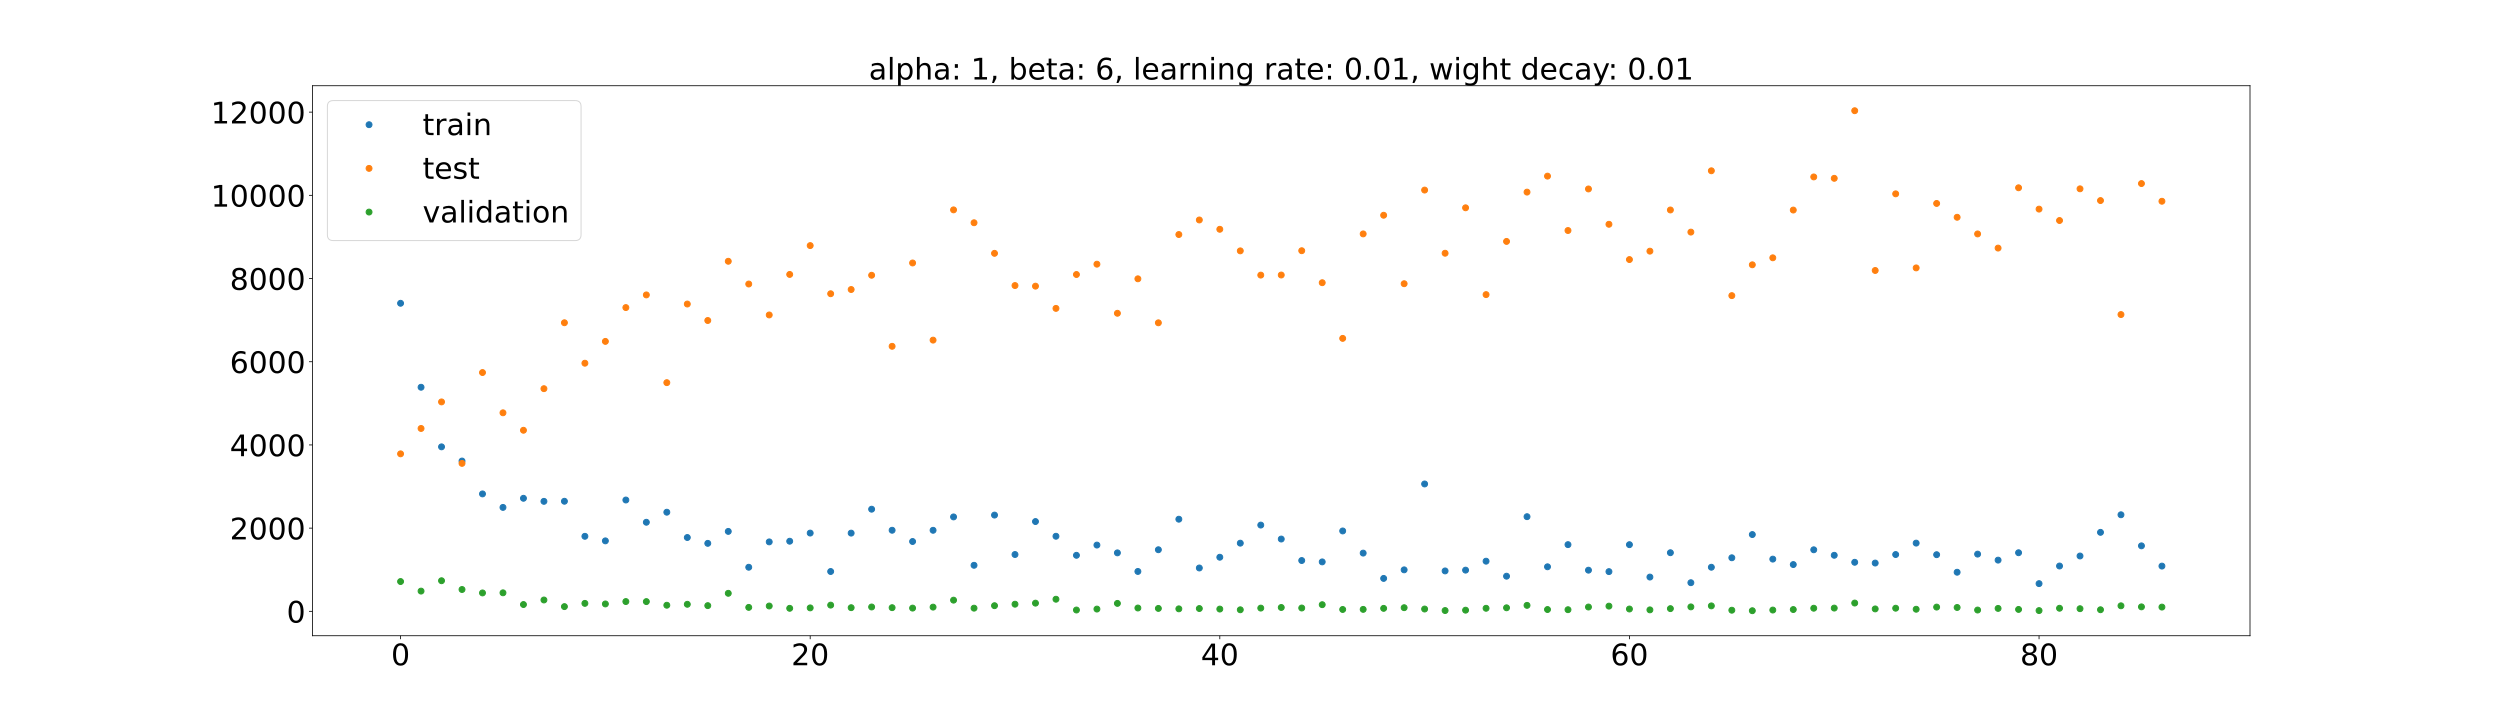 <?xml version="1.0" encoding="utf-8" standalone="no"?>
<!DOCTYPE svg PUBLIC "-//W3C//DTD SVG 1.1//EN"
  "http://www.w3.org/Graphics/SVG/1.1/DTD/svg11.dtd">
<!-- Created with matplotlib (https://matplotlib.org/) -->
<svg height="720pt" version="1.1" viewBox="0 0 2520 720" width="2520pt" xmlns="http://www.w3.org/2000/svg" xmlns:xlink="http://www.w3.org/1999/xlink">
 <defs>
  <style type="text/css">*{stroke-linecap:butt;stroke-linejoin:round;}</style>
 </defs>
 <g id="figure_1">
  <g id="patch_1">
   <path d="M 0 720 
L 2520 720 
L 2520 0 
L 0 0 
z
" style="fill:#ffffff;"/>
  </g>
  <g id="axes_1">
   <g id="patch_2">
    <path d="M 315 640.8 
L 2268 640.8 
L 2268 86.4 
L 315 86.4 
z
" style="fill:#ffffff;"/>
   </g>
   <g id="matplotlib.axis_1">
    <g id="xtick_1">
     <g id="line2d_1">
      <defs>
       <path d="M 0 0 
L 0 3.5 
" id="mdb54186d03" style="stroke:#000000;stroke-width:0.8;"/>
      </defs>
      <g>
       <use style="stroke:#000000;stroke-width:0.8;" x="403.773" xlink:href="#mdb54186d03" y="640.8"/>
      </g>
     </g>
     <g id="text_1">
      <!-- 0 -->
      <g transform="translate(394.229 670.595)scale(0.3 -0.3)">
       <defs>
        <path d="M 31.781 66.406 
Q 24.172 66.406 20.328 58.906 
Q 16.5 51.422 16.5 36.375 
Q 16.5 21.391 20.328 13.891 
Q 24.172 6.391 31.781 6.391 
Q 39.453 6.391 43.281 13.891 
Q 47.125 21.391 47.125 36.375 
Q 47.125 51.422 43.281 58.906 
Q 39.453 66.406 31.781 66.406 
z
M 31.781 74.219 
Q 44.047 74.219 50.516 64.516 
Q 56.984 54.828 56.984 36.375 
Q 56.984 17.969 50.516 8.266 
Q 44.047 -1.422 31.781 -1.422 
Q 19.531 -1.422 13.062 8.266 
Q 6.594 17.969 6.594 36.375 
Q 6.594 54.828 13.062 64.516 
Q 19.531 74.219 31.781 74.219 
z
" id="DejaVuSans-48"/>
       </defs>
       <use xlink:href="#DejaVuSans-48"/>
      </g>
     </g>
    </g>
    <g id="xtick_2">
     <g id="line2d_2">
      <g>
       <use style="stroke:#000000;stroke-width:0.8;" x="816.669" xlink:href="#mdb54186d03" y="640.8"/>
      </g>
     </g>
     <g id="text_2">
      <!-- 20 -->
      <g transform="translate(797.582 670.595)scale(0.3 -0.3)">
       <defs>
        <path d="M 19.188 8.297 
L 53.609 8.297 
L 53.609 0 
L 7.328 0 
L 7.328 8.297 
Q 12.938 14.109 22.625 23.891 
Q 32.328 33.688 34.812 36.531 
Q 39.547 41.844 41.422 45.531 
Q 43.312 49.219 43.312 52.781 
Q 43.312 58.594 39.234 62.25 
Q 35.156 65.922 28.609 65.922 
Q 23.969 65.922 18.812 64.312 
Q 13.672 62.703 7.812 59.422 
L 7.812 69.391 
Q 13.766 71.781 18.938 73 
Q 24.125 74.219 28.422 74.219 
Q 39.75 74.219 46.484 68.547 
Q 53.219 62.891 53.219 53.422 
Q 53.219 48.922 51.531 44.891 
Q 49.859 40.875 45.406 35.406 
Q 44.188 33.984 37.641 27.219 
Q 31.109 20.453 19.188 8.297 
z
" id="DejaVuSans-50"/>
       </defs>
       <use xlink:href="#DejaVuSans-50"/>
       <use x="63.623" xlink:href="#DejaVuSans-48"/>
      </g>
     </g>
    </g>
    <g id="xtick_3">
     <g id="line2d_3">
      <g>
       <use style="stroke:#000000;stroke-width:0.8;" x="1229.566" xlink:href="#mdb54186d03" y="640.8"/>
      </g>
     </g>
     <g id="text_3">
      <!-- 40 -->
      <g transform="translate(1210.478 670.595)scale(0.3 -0.3)">
       <defs>
        <path d="M 37.797 64.312 
L 12.891 25.391 
L 37.797 25.391 
z
M 35.203 72.906 
L 47.609 72.906 
L 47.609 25.391 
L 58.016 25.391 
L 58.016 17.188 
L 47.609 17.188 
L 47.609 0 
L 37.797 0 
L 37.797 17.188 
L 4.891 17.188 
L 4.891 26.703 
z
" id="DejaVuSans-52"/>
       </defs>
       <use xlink:href="#DejaVuSans-52"/>
       <use x="63.623" xlink:href="#DejaVuSans-48"/>
      </g>
     </g>
    </g>
    <g id="xtick_4">
     <g id="line2d_4">
      <g>
       <use style="stroke:#000000;stroke-width:0.8;" x="1642.462" xlink:href="#mdb54186d03" y="640.8"/>
      </g>
     </g>
     <g id="text_4">
      <!-- 60 -->
      <g transform="translate(1623.374 670.595)scale(0.3 -0.3)">
       <defs>
        <path d="M 33.016 40.375 
Q 26.375 40.375 22.484 35.828 
Q 18.609 31.297 18.609 23.391 
Q 18.609 15.531 22.484 10.953 
Q 26.375 6.391 33.016 6.391 
Q 39.656 6.391 43.531 10.953 
Q 47.406 15.531 47.406 23.391 
Q 47.406 31.297 43.531 35.828 
Q 39.656 40.375 33.016 40.375 
z
M 52.594 71.297 
L 52.594 62.312 
Q 48.875 64.062 45.094 64.984 
Q 41.312 65.922 37.594 65.922 
Q 27.828 65.922 22.672 59.328 
Q 17.531 52.734 16.797 39.406 
Q 19.672 43.656 24.016 45.922 
Q 28.375 48.188 33.594 48.188 
Q 44.578 48.188 50.953 41.516 
Q 57.328 34.859 57.328 23.391 
Q 57.328 12.156 50.688 5.359 
Q 44.047 -1.422 33.016 -1.422 
Q 20.359 -1.422 13.672 8.266 
Q 6.984 17.969 6.984 36.375 
Q 6.984 53.656 15.188 63.938 
Q 23.391 74.219 37.203 74.219 
Q 40.922 74.219 44.703 73.484 
Q 48.484 72.75 52.594 71.297 
z
" id="DejaVuSans-54"/>
       </defs>
       <use xlink:href="#DejaVuSans-54"/>
       <use x="63.623" xlink:href="#DejaVuSans-48"/>
      </g>
     </g>
    </g>
    <g id="xtick_5">
     <g id="line2d_5">
      <g>
       <use style="stroke:#000000;stroke-width:0.8;" x="2055.358" xlink:href="#mdb54186d03" y="640.8"/>
      </g>
     </g>
     <g id="text_5">
      <!-- 80 -->
      <g transform="translate(2036.271 670.595)scale(0.3 -0.3)">
       <defs>
        <path d="M 31.781 34.625 
Q 24.75 34.625 20.719 30.859 
Q 16.703 27.094 16.703 20.516 
Q 16.703 13.922 20.719 10.156 
Q 24.75 6.391 31.781 6.391 
Q 38.812 6.391 42.859 10.172 
Q 46.922 13.969 46.922 20.516 
Q 46.922 27.094 42.891 30.859 
Q 38.875 34.625 31.781 34.625 
z
M 21.922 38.812 
Q 15.578 40.375 12.031 44.719 
Q 8.5 49.078 8.5 55.328 
Q 8.5 64.062 14.719 69.141 
Q 20.953 74.219 31.781 74.219 
Q 42.672 74.219 48.875 69.141 
Q 55.078 64.062 55.078 55.328 
Q 55.078 49.078 51.531 44.719 
Q 48 40.375 41.703 38.812 
Q 48.828 37.156 52.797 32.312 
Q 56.781 27.484 56.781 20.516 
Q 56.781 9.906 50.312 4.234 
Q 43.844 -1.422 31.781 -1.422 
Q 19.734 -1.422 13.25 4.234 
Q 6.781 9.906 6.781 20.516 
Q 6.781 27.484 10.781 32.312 
Q 14.797 37.156 21.922 38.812 
z
M 18.312 54.391 
Q 18.312 48.734 21.844 45.562 
Q 25.391 42.391 31.781 42.391 
Q 38.141 42.391 41.719 45.562 
Q 45.312 48.734 45.312 54.391 
Q 45.312 60.062 41.719 63.234 
Q 38.141 66.406 31.781 66.406 
Q 25.391 66.406 21.844 63.234 
Q 18.312 60.062 18.312 54.391 
z
" id="DejaVuSans-56"/>
       </defs>
       <use xlink:href="#DejaVuSans-56"/>
       <use x="63.623" xlink:href="#DejaVuSans-48"/>
      </g>
     </g>
    </g>
   </g>
   <g id="matplotlib.axis_2">
    <g id="ytick_1">
     <g id="line2d_6">
      <defs>
       <path d="M 0 0 
L -3.5 0 
" id="mc64cc75aab" style="stroke:#000000;stroke-width:0.8;"/>
      </defs>
      <g>
       <use style="stroke:#000000;stroke-width:0.8;" x="315" xlink:href="#mc64cc75aab" y="616.205"/>
      </g>
     </g>
     <g id="text_6">
      <!-- 0 -->
      <g transform="translate(288.913 627.602)scale(0.3 -0.3)">
       <use xlink:href="#DejaVuSans-48"/>
      </g>
     </g>
    </g>
    <g id="ytick_2">
     <g id="line2d_7">
      <g>
       <use style="stroke:#000000;stroke-width:0.8;" x="315" xlink:href="#mc64cc75aab" y="532.344"/>
      </g>
     </g>
     <g id="text_7">
      <!-- 2000 -->
      <g transform="translate(231.65 543.741)scale(0.3 -0.3)">
       <use xlink:href="#DejaVuSans-50"/>
       <use x="63.623" xlink:href="#DejaVuSans-48"/>
       <use x="127.246" xlink:href="#DejaVuSans-48"/>
       <use x="190.869" xlink:href="#DejaVuSans-48"/>
      </g>
     </g>
    </g>
    <g id="ytick_3">
     <g id="line2d_8">
      <g>
       <use style="stroke:#000000;stroke-width:0.8;" x="315" xlink:href="#mc64cc75aab" y="448.482"/>
      </g>
     </g>
     <g id="text_8">
      <!-- 4000 -->
      <g transform="translate(231.65 459.88)scale(0.3 -0.3)">
       <use xlink:href="#DejaVuSans-52"/>
       <use x="63.623" xlink:href="#DejaVuSans-48"/>
       <use x="127.246" xlink:href="#DejaVuSans-48"/>
       <use x="190.869" xlink:href="#DejaVuSans-48"/>
      </g>
     </g>
    </g>
    <g id="ytick_4">
     <g id="line2d_9">
      <g>
       <use style="stroke:#000000;stroke-width:0.8;" x="315" xlink:href="#mc64cc75aab" y="364.621"/>
      </g>
     </g>
     <g id="text_9">
      <!-- 6000 -->
      <g transform="translate(231.65 376.019)scale(0.3 -0.3)">
       <use xlink:href="#DejaVuSans-54"/>
       <use x="63.623" xlink:href="#DejaVuSans-48"/>
       <use x="127.246" xlink:href="#DejaVuSans-48"/>
       <use x="190.869" xlink:href="#DejaVuSans-48"/>
      </g>
     </g>
    </g>
    <g id="ytick_5">
     <g id="line2d_10">
      <g>
       <use style="stroke:#000000;stroke-width:0.8;" x="315" xlink:href="#mc64cc75aab" y="280.76"/>
      </g>
     </g>
     <g id="text_10">
      <!-- 8000 -->
      <g transform="translate(231.65 292.158)scale(0.3 -0.3)">
       <use xlink:href="#DejaVuSans-56"/>
       <use x="63.623" xlink:href="#DejaVuSans-48"/>
       <use x="127.246" xlink:href="#DejaVuSans-48"/>
       <use x="190.869" xlink:href="#DejaVuSans-48"/>
      </g>
     </g>
    </g>
    <g id="ytick_6">
     <g id="line2d_11">
      <g>
       <use style="stroke:#000000;stroke-width:0.8;" x="315" xlink:href="#mc64cc75aab" y="196.899"/>
      </g>
     </g>
     <g id="text_11">
      <!-- 10000 -->
      <g transform="translate(212.562 208.297)scale(0.3 -0.3)">
       <defs>
        <path d="M 12.406 8.297 
L 28.516 8.297 
L 28.516 63.922 
L 10.984 60.406 
L 10.984 69.391 
L 28.422 72.906 
L 38.281 72.906 
L 38.281 8.297 
L 54.391 8.297 
L 54.391 0 
L 12.406 0 
z
" id="DejaVuSans-49"/>
       </defs>
       <use xlink:href="#DejaVuSans-49"/>
       <use x="63.623" xlink:href="#DejaVuSans-48"/>
       <use x="127.246" xlink:href="#DejaVuSans-48"/>
       <use x="190.869" xlink:href="#DejaVuSans-48"/>
       <use x="254.492" xlink:href="#DejaVuSans-48"/>
      </g>
     </g>
    </g>
    <g id="ytick_7">
     <g id="line2d_12">
      <g>
       <use style="stroke:#000000;stroke-width:0.8;" x="315" xlink:href="#mc64cc75aab" y="113.038"/>
      </g>
     </g>
     <g id="text_12">
      <!-- 12000 -->
      <g transform="translate(212.562 124.436)scale(0.3 -0.3)">
       <use xlink:href="#DejaVuSans-49"/>
       <use x="63.623" xlink:href="#DejaVuSans-50"/>
       <use x="127.246" xlink:href="#DejaVuSans-48"/>
       <use x="190.869" xlink:href="#DejaVuSans-48"/>
       <use x="254.492" xlink:href="#DejaVuSans-48"/>
      </g>
     </g>
    </g>
   </g>
   <g id="line2d_13">
    <defs>
     <path d="M 0 3 
C 0.796 3 1.559 2.684 2.121 2.121 
C 2.684 1.559 3 0.796 3 0 
C 3 -0.796 2.684 -1.559 2.121 -2.121 
C 1.559 -2.684 0.796 -3 0 -3 
C -0.796 -3 -1.559 -2.684 -2.121 -2.121 
C -2.684 -1.559 -3 -0.796 -3 0 
C -3 0.796 -2.684 1.559 -2.121 2.121 
C -1.559 2.684 -0.796 3 0 3 
z
" id="m84b2610dd4" style="stroke:#1f77b4;"/>
    </defs>
    <g clip-path="url(#p28f9af6ad2)">
     <use style="fill:#1f77b4;stroke:#1f77b4;" x="403.773" xlink:href="#m84b2610dd4" y="305.698"/>
     <use style="fill:#1f77b4;stroke:#1f77b4;" x="424.418" xlink:href="#m84b2610dd4" y="390.349"/>
     <use style="fill:#1f77b4;stroke:#1f77b4;" x="445.062" xlink:href="#m84b2610dd4" y="450.42"/>
     <use style="fill:#1f77b4;stroke:#1f77b4;" x="465.707" xlink:href="#m84b2610dd4" y="464.707"/>
     <use style="fill:#1f77b4;stroke:#1f77b4;" x="486.352" xlink:href="#m84b2610dd4" y="497.858"/>
     <use style="fill:#1f77b4;stroke:#1f77b4;" x="506.997" xlink:href="#m84b2610dd4" y="511.467"/>
     <use style="fill:#1f77b4;stroke:#1f77b4;" x="527.642" xlink:href="#m84b2610dd4" y="502.263"/>
     <use style="fill:#1f77b4;stroke:#1f77b4;" x="548.286" xlink:href="#m84b2610dd4" y="505.353"/>
     <use style="fill:#1f77b4;stroke:#1f77b4;" x="568.931" xlink:href="#m84b2610dd4" y="505.262"/>
     <use style="fill:#1f77b4;stroke:#1f77b4;" x="589.576" xlink:href="#m84b2610dd4" y="540.597"/>
     <use style="fill:#1f77b4;stroke:#1f77b4;" x="610.221" xlink:href="#m84b2610dd4" y="545.189"/>
     <use style="fill:#1f77b4;stroke:#1f77b4;" x="630.866" xlink:href="#m84b2610dd4" y="504.008"/>
     <use style="fill:#1f77b4;stroke:#1f77b4;" x="651.511" xlink:href="#m84b2610dd4" y="526.431"/>
     <use style="fill:#1f77b4;stroke:#1f77b4;" x="672.155" xlink:href="#m84b2610dd4" y="516.305"/>
     <use style="fill:#1f77b4;stroke:#1f77b4;" x="692.8" xlink:href="#m84b2610dd4" y="541.803"/>
     <use style="fill:#1f77b4;stroke:#1f77b4;" x="713.445" xlink:href="#m84b2610dd4" y="547.693"/>
     <use style="fill:#1f77b4;stroke:#1f77b4;" x="734.09" xlink:href="#m84b2610dd4" y="535.651"/>
     <use style="fill:#1f77b4;stroke:#1f77b4;" x="754.735" xlink:href="#m84b2610dd4" y="571.778"/>
     <use style="fill:#1f77b4;stroke:#1f77b4;" x="775.379" xlink:href="#m84b2610dd4" y="546.221"/>
     <use style="fill:#1f77b4;stroke:#1f77b4;" x="796.024" xlink:href="#m84b2610dd4" y="545.543"/>
     <use style="fill:#1f77b4;stroke:#1f77b4;" x="816.669" xlink:href="#m84b2610dd4" y="537.337"/>
     <use style="fill:#1f77b4;stroke:#1f77b4;" x="837.314" xlink:href="#m84b2610dd4" y="576.073"/>
     <use style="fill:#1f77b4;stroke:#1f77b4;" x="857.959" xlink:href="#m84b2610dd4" y="537.385"/>
     <use style="fill:#1f77b4;stroke:#1f77b4;" x="878.604" xlink:href="#m84b2610dd4" y="513.268"/>
     <use style="fill:#1f77b4;stroke:#1f77b4;" x="899.248" xlink:href="#m84b2610dd4" y="534.496"/>
     <use style="fill:#1f77b4;stroke:#1f77b4;" x="919.893" xlink:href="#m84b2610dd4" y="545.836"/>
     <use style="fill:#1f77b4;stroke:#1f77b4;" x="940.538" xlink:href="#m84b2610dd4" y="534.532"/>
     <use style="fill:#1f77b4;stroke:#1f77b4;" x="961.183" xlink:href="#m84b2610dd4" y="521.055"/>
     <use style="fill:#1f77b4;stroke:#1f77b4;" x="981.828" xlink:href="#m84b2610dd4" y="569.807"/>
     <use style="fill:#1f77b4;stroke:#1f77b4;" x="1002.473" xlink:href="#m84b2610dd4" y="519.199"/>
     <use style="fill:#1f77b4;stroke:#1f77b4;" x="1023.117" xlink:href="#m84b2610dd4" y="558.945"/>
     <use style="fill:#1f77b4;stroke:#1f77b4;" x="1043.762" xlink:href="#m84b2610dd4" y="525.716"/>
     <use style="fill:#1f77b4;stroke:#1f77b4;" x="1064.407" xlink:href="#m84b2610dd4" y="540.543"/>
     <use style="fill:#1f77b4;stroke:#1f77b4;" x="1085.052" xlink:href="#m84b2610dd4" y="559.738"/>
     <use style="fill:#1f77b4;stroke:#1f77b4;" x="1105.697" xlink:href="#m84b2610dd4" y="549.433"/>
     <use style="fill:#1f77b4;stroke:#1f77b4;" x="1126.341" xlink:href="#m84b2610dd4" y="557.282"/>
     <use style="fill:#1f77b4;stroke:#1f77b4;" x="1146.986" xlink:href="#m84b2610dd4" y="576.026"/>
     <use style="fill:#1f77b4;stroke:#1f77b4;" x="1167.631" xlink:href="#m84b2610dd4" y="554.14"/>
     <use style="fill:#1f77b4;stroke:#1f77b4;" x="1188.276" xlink:href="#m84b2610dd4" y="523.358"/>
     <use style="fill:#1f77b4;stroke:#1f77b4;" x="1208.921" xlink:href="#m84b2610dd4" y="572.524"/>
     <use style="fill:#1f77b4;stroke:#1f77b4;" x="1229.566" xlink:href="#m84b2610dd4" y="561.686"/>
     <use style="fill:#1f77b4;stroke:#1f77b4;" x="1250.21" xlink:href="#m84b2610dd4" y="547.505"/>
     <use style="fill:#1f77b4;stroke:#1f77b4;" x="1270.855" xlink:href="#m84b2610dd4" y="529.28"/>
     <use style="fill:#1f77b4;stroke:#1f77b4;" x="1291.5" xlink:href="#m84b2610dd4" y="543.349"/>
     <use style="fill:#1f77b4;stroke:#1f77b4;" x="1312.145" xlink:href="#m84b2610dd4" y="565.007"/>
     <use style="fill:#1f77b4;stroke:#1f77b4;" x="1332.79" xlink:href="#m84b2610dd4" y="566.381"/>
     <use style="fill:#1f77b4;stroke:#1f77b4;" x="1353.434" xlink:href="#m84b2610dd4" y="535.2"/>
     <use style="fill:#1f77b4;stroke:#1f77b4;" x="1374.079" xlink:href="#m84b2610dd4" y="557.53"/>
     <use style="fill:#1f77b4;stroke:#1f77b4;" x="1394.724" xlink:href="#m84b2610dd4" y="583.038"/>
     <use style="fill:#1f77b4;stroke:#1f77b4;" x="1415.369" xlink:href="#m84b2610dd4" y="574.395"/>
     <use style="fill:#1f77b4;stroke:#1f77b4;" x="1436.014" xlink:href="#m84b2610dd4" y="487.831"/>
     <use style="fill:#1f77b4;stroke:#1f77b4;" x="1456.659" xlink:href="#m84b2610dd4" y="575.488"/>
     <use style="fill:#1f77b4;stroke:#1f77b4;" x="1477.303" xlink:href="#m84b2610dd4" y="574.694"/>
     <use style="fill:#1f77b4;stroke:#1f77b4;" x="1497.948" xlink:href="#m84b2610dd4" y="565.68"/>
     <use style="fill:#1f77b4;stroke:#1f77b4;" x="1518.593" xlink:href="#m84b2610dd4" y="580.801"/>
     <use style="fill:#1f77b4;stroke:#1f77b4;" x="1539.238" xlink:href="#m84b2610dd4" y="520.809"/>
     <use style="fill:#1f77b4;stroke:#1f77b4;" x="1559.883" xlink:href="#m84b2610dd4" y="571.322"/>
     <use style="fill:#1f77b4;stroke:#1f77b4;" x="1580.527" xlink:href="#m84b2610dd4" y="548.99"/>
     <use style="fill:#1f77b4;stroke:#1f77b4;" x="1601.172" xlink:href="#m84b2610dd4" y="574.735"/>
     <use style="fill:#1f77b4;stroke:#1f77b4;" x="1621.817" xlink:href="#m84b2610dd4" y="576.19"/>
     <use style="fill:#1f77b4;stroke:#1f77b4;" x="1642.462" xlink:href="#m84b2610dd4" y="549.031"/>
     <use style="fill:#1f77b4;stroke:#1f77b4;" x="1663.107" xlink:href="#m84b2610dd4" y="581.679"/>
     <use style="fill:#1f77b4;stroke:#1f77b4;" x="1683.752" xlink:href="#m84b2610dd4" y="557.143"/>
     <use style="fill:#1f77b4;stroke:#1f77b4;" x="1704.396" xlink:href="#m84b2610dd4" y="587.364"/>
     <use style="fill:#1f77b4;stroke:#1f77b4;" x="1725.041" xlink:href="#m84b2610dd4" y="571.771"/>
     <use style="fill:#1f77b4;stroke:#1f77b4;" x="1745.686" xlink:href="#m84b2610dd4" y="562.233"/>
     <use style="fill:#1f77b4;stroke:#1f77b4;" x="1766.331" xlink:href="#m84b2610dd4" y="538.82"/>
     <use style="fill:#1f77b4;stroke:#1f77b4;" x="1786.976" xlink:href="#m84b2610dd4" y="563.588"/>
     <use style="fill:#1f77b4;stroke:#1f77b4;" x="1807.621" xlink:href="#m84b2610dd4" y="569.07"/>
     <use style="fill:#1f77b4;stroke:#1f77b4;" x="1828.265" xlink:href="#m84b2610dd4" y="554.184"/>
     <use style="fill:#1f77b4;stroke:#1f77b4;" x="1848.91" xlink:href="#m84b2610dd4" y="559.719"/>
     <use style="fill:#1f77b4;stroke:#1f77b4;" x="1869.555" xlink:href="#m84b2610dd4" y="566.776"/>
     <use style="fill:#1f77b4;stroke:#1f77b4;" x="1890.2" xlink:href="#m84b2610dd4" y="567.554"/>
     <use style="fill:#1f77b4;stroke:#1f77b4;" x="1910.845" xlink:href="#m84b2610dd4" y="558.966"/>
     <use style="fill:#1f77b4;stroke:#1f77b4;" x="1931.489" xlink:href="#m84b2610dd4" y="547.459"/>
     <use style="fill:#1f77b4;stroke:#1f77b4;" x="1952.134" xlink:href="#m84b2610dd4" y="559.127"/>
     <use style="fill:#1f77b4;stroke:#1f77b4;" x="1972.779" xlink:href="#m84b2610dd4" y="576.809"/>
     <use style="fill:#1f77b4;stroke:#1f77b4;" x="1993.424" xlink:href="#m84b2610dd4" y="558.548"/>
     <use style="fill:#1f77b4;stroke:#1f77b4;" x="2014.069" xlink:href="#m84b2610dd4" y="564.613"/>
     <use style="fill:#1f77b4;stroke:#1f77b4;" x="2034.714" xlink:href="#m84b2610dd4" y="557.16"/>
     <use style="fill:#1f77b4;stroke:#1f77b4;" x="2055.358" xlink:href="#m84b2610dd4" y="588.293"/>
     <use style="fill:#1f77b4;stroke:#1f77b4;" x="2076.003" xlink:href="#m84b2610dd4" y="570.536"/>
     <use style="fill:#1f77b4;stroke:#1f77b4;" x="2096.648" xlink:href="#m84b2610dd4" y="560.437"/>
     <use style="fill:#1f77b4;stroke:#1f77b4;" x="2117.293" xlink:href="#m84b2610dd4" y="536.594"/>
     <use style="fill:#1f77b4;stroke:#1f77b4;" x="2137.938" xlink:href="#m84b2610dd4" y="518.882"/>
     <use style="fill:#1f77b4;stroke:#1f77b4;" x="2158.582" xlink:href="#m84b2610dd4" y="550.209"/>
     <use style="fill:#1f77b4;stroke:#1f77b4;" x="2179.227" xlink:href="#m84b2610dd4" y="570.619"/>
    </g>
   </g>
   <g id="line2d_14">
    <defs>
     <path d="M 0 3 
C 0.796 3 1.559 2.684 2.121 2.121 
C 2.684 1.559 3 0.796 3 0 
C 3 -0.796 2.684 -1.559 2.121 -2.121 
C 1.559 -2.684 0.796 -3 0 -3 
C -0.796 -3 -1.559 -2.684 -2.121 -2.121 
C -2.684 -1.559 -3 -0.796 -3 0 
C -3 0.796 -2.684 1.559 -2.121 2.121 
C -1.559 2.684 -0.796 3 0 3 
z
" id="mb488bebc9b" style="stroke:#ff7f0e;"/>
    </defs>
    <g clip-path="url(#p28f9af6ad2)">
     <use style="fill:#ff7f0e;stroke:#ff7f0e;" x="403.773" xlink:href="#mb488bebc9b" y="457.471"/>
     <use style="fill:#ff7f0e;stroke:#ff7f0e;" x="424.418" xlink:href="#mb488bebc9b" y="431.896"/>
     <use style="fill:#ff7f0e;stroke:#ff7f0e;" x="445.062" xlink:href="#mb488bebc9b" y="405.124"/>
     <use style="fill:#ff7f0e;stroke:#ff7f0e;" x="465.707" xlink:href="#mb488bebc9b" y="467.082"/>
     <use style="fill:#ff7f0e;stroke:#ff7f0e;" x="486.352" xlink:href="#mb488bebc9b" y="375.518"/>
     <use style="fill:#ff7f0e;stroke:#ff7f0e;" x="506.997" xlink:href="#mb488bebc9b" y="416.092"/>
     <use style="fill:#ff7f0e;stroke:#ff7f0e;" x="527.642" xlink:href="#mb488bebc9b" y="433.701"/>
     <use style="fill:#ff7f0e;stroke:#ff7f0e;" x="548.286" xlink:href="#mb488bebc9b" y="391.784"/>
     <use style="fill:#ff7f0e;stroke:#ff7f0e;" x="568.931" xlink:href="#mb488bebc9b" y="325.336"/>
     <use style="fill:#ff7f0e;stroke:#ff7f0e;" x="589.576" xlink:href="#mb488bebc9b" y="366.121"/>
     <use style="fill:#ff7f0e;stroke:#ff7f0e;" x="610.221" xlink:href="#mb488bebc9b" y="344.123"/>
     <use style="fill:#ff7f0e;stroke:#ff7f0e;" x="630.866" xlink:href="#mb488bebc9b" y="310.034"/>
     <use style="fill:#ff7f0e;stroke:#ff7f0e;" x="651.511" xlink:href="#mb488bebc9b" y="297.269"/>
     <use style="fill:#ff7f0e;stroke:#ff7f0e;" x="672.155" xlink:href="#mb488bebc9b" y="385.711"/>
     <use style="fill:#ff7f0e;stroke:#ff7f0e;" x="692.8" xlink:href="#mb488bebc9b" y="306.458"/>
     <use style="fill:#ff7f0e;stroke:#ff7f0e;" x="713.445" xlink:href="#mb488bebc9b" y="323.064"/>
     <use style="fill:#ff7f0e;stroke:#ff7f0e;" x="734.09" xlink:href="#mb488bebc9b" y="263.356"/>
     <use style="fill:#ff7f0e;stroke:#ff7f0e;" x="754.735" xlink:href="#mb488bebc9b" y="286.287"/>
     <use style="fill:#ff7f0e;stroke:#ff7f0e;" x="775.379" xlink:href="#mb488bebc9b" y="317.471"/>
     <use style="fill:#ff7f0e;stroke:#ff7f0e;" x="796.024" xlink:href="#mb488bebc9b" y="276.626"/>
     <use style="fill:#ff7f0e;stroke:#ff7f0e;" x="816.669" xlink:href="#mb488bebc9b" y="247.553"/>
     <use style="fill:#ff7f0e;stroke:#ff7f0e;" x="837.314" xlink:href="#mb488bebc9b" y="296.091"/>
     <use style="fill:#ff7f0e;stroke:#ff7f0e;" x="857.959" xlink:href="#mb488bebc9b" y="291.829"/>
     <use style="fill:#ff7f0e;stroke:#ff7f0e;" x="878.604" xlink:href="#mb488bebc9b" y="277.456"/>
     <use style="fill:#ff7f0e;stroke:#ff7f0e;" x="899.248" xlink:href="#mb488bebc9b" y="349.076"/>
     <use style="fill:#ff7f0e;stroke:#ff7f0e;" x="919.893" xlink:href="#mb488bebc9b" y="265.071"/>
     <use style="fill:#ff7f0e;stroke:#ff7f0e;" x="940.538" xlink:href="#mb488bebc9b" y="342.846"/>
     <use style="fill:#ff7f0e;stroke:#ff7f0e;" x="961.183" xlink:href="#mb488bebc9b" y="211.549"/>
     <use style="fill:#ff7f0e;stroke:#ff7f0e;" x="981.828" xlink:href="#mb488bebc9b" y="224.528"/>
     <use style="fill:#ff7f0e;stroke:#ff7f0e;" x="1002.473" xlink:href="#mb488bebc9b" y="255.355"/>
     <use style="fill:#ff7f0e;stroke:#ff7f0e;" x="1023.117" xlink:href="#mb488bebc9b" y="287.83"/>
     <use style="fill:#ff7f0e;stroke:#ff7f0e;" x="1043.762" xlink:href="#mb488bebc9b" y="288.439"/>
     <use style="fill:#ff7f0e;stroke:#ff7f0e;" x="1064.407" xlink:href="#mb488bebc9b" y="310.851"/>
     <use style="fill:#ff7f0e;stroke:#ff7f0e;" x="1085.052" xlink:href="#mb488bebc9b" y="276.699"/>
     <use style="fill:#ff7f0e;stroke:#ff7f0e;" x="1105.697" xlink:href="#mb488bebc9b" y="266.294"/>
     <use style="fill:#ff7f0e;stroke:#ff7f0e;" x="1126.341" xlink:href="#mb488bebc9b" y="315.774"/>
     <use style="fill:#ff7f0e;stroke:#ff7f0e;" x="1146.986" xlink:href="#mb488bebc9b" y="281.028"/>
     <use style="fill:#ff7f0e;stroke:#ff7f0e;" x="1167.631" xlink:href="#mb488bebc9b" y="325.388"/>
     <use style="fill:#ff7f0e;stroke:#ff7f0e;" x="1188.276" xlink:href="#mb488bebc9b" y="236.406"/>
     <use style="fill:#ff7f0e;stroke:#ff7f0e;" x="1208.921" xlink:href="#mb488bebc9b" y="221.725"/>
     <use style="fill:#ff7f0e;stroke:#ff7f0e;" x="1229.566" xlink:href="#mb488bebc9b" y="231.111"/>
     <use style="fill:#ff7f0e;stroke:#ff7f0e;" x="1250.21" xlink:href="#mb488bebc9b" y="252.863"/>
     <use style="fill:#ff7f0e;stroke:#ff7f0e;" x="1270.855" xlink:href="#mb488bebc9b" y="277.308"/>
     <use style="fill:#ff7f0e;stroke:#ff7f0e;" x="1291.5" xlink:href="#mb488bebc9b" y="277.214"/>
     <use style="fill:#ff7f0e;stroke:#ff7f0e;" x="1312.145" xlink:href="#mb488bebc9b" y="252.723"/>
     <use style="fill:#ff7f0e;stroke:#ff7f0e;" x="1332.79" xlink:href="#mb488bebc9b" y="284.972"/>
     <use style="fill:#ff7f0e;stroke:#ff7f0e;" x="1353.434" xlink:href="#mb488bebc9b" y="341.086"/>
     <use style="fill:#ff7f0e;stroke:#ff7f0e;" x="1374.079" xlink:href="#mb488bebc9b" y="235.772"/>
     <use style="fill:#ff7f0e;stroke:#ff7f0e;" x="1394.724" xlink:href="#mb488bebc9b" y="216.964"/>
     <use style="fill:#ff7f0e;stroke:#ff7f0e;" x="1415.369" xlink:href="#mb488bebc9b" y="285.985"/>
     <use style="fill:#ff7f0e;stroke:#ff7f0e;" x="1436.014" xlink:href="#mb488bebc9b" y="191.592"/>
     <use style="fill:#ff7f0e;stroke:#ff7f0e;" x="1456.659" xlink:href="#mb488bebc9b" y="255.261"/>
     <use style="fill:#ff7f0e;stroke:#ff7f0e;" x="1477.303" xlink:href="#mb488bebc9b" y="209.461"/>
     <use style="fill:#ff7f0e;stroke:#ff7f0e;" x="1497.948" xlink:href="#mb488bebc9b" y="296.963"/>
     <use style="fill:#ff7f0e;stroke:#ff7f0e;" x="1518.593" xlink:href="#mb488bebc9b" y="243.346"/>
     <use style="fill:#ff7f0e;stroke:#ff7f0e;" x="1539.238" xlink:href="#mb488bebc9b" y="193.649"/>
     <use style="fill:#ff7f0e;stroke:#ff7f0e;" x="1559.883" xlink:href="#mb488bebc9b" y="177.53"/>
     <use style="fill:#ff7f0e;stroke:#ff7f0e;" x="1580.527" xlink:href="#mb488bebc9b" y="232.357"/>
     <use style="fill:#ff7f0e;stroke:#ff7f0e;" x="1601.172" xlink:href="#mb488bebc9b" y="190.462"/>
     <use style="fill:#ff7f0e;stroke:#ff7f0e;" x="1621.817" xlink:href="#mb488bebc9b" y="226.071"/>
     <use style="fill:#ff7f0e;stroke:#ff7f0e;" x="1642.462" xlink:href="#mb488bebc9b" y="261.634"/>
     <use style="fill:#ff7f0e;stroke:#ff7f0e;" x="1663.107" xlink:href="#mb488bebc9b" y="253.17"/>
     <use style="fill:#ff7f0e;stroke:#ff7f0e;" x="1683.752" xlink:href="#mb488bebc9b" y="211.652"/>
     <use style="fill:#ff7f0e;stroke:#ff7f0e;" x="1704.396" xlink:href="#mb488bebc9b" y="233.961"/>
     <use style="fill:#ff7f0e;stroke:#ff7f0e;" x="1725.041" xlink:href="#mb488bebc9b" y="172.15"/>
     <use style="fill:#ff7f0e;stroke:#ff7f0e;" x="1745.686" xlink:href="#mb488bebc9b" y="297.99"/>
     <use style="fill:#ff7f0e;stroke:#ff7f0e;" x="1766.331" xlink:href="#mb488bebc9b" y="266.917"/>
     <use style="fill:#ff7f0e;stroke:#ff7f0e;" x="1786.976" xlink:href="#mb488bebc9b" y="259.861"/>
     <use style="fill:#ff7f0e;stroke:#ff7f0e;" x="1807.621" xlink:href="#mb488bebc9b" y="211.734"/>
     <use style="fill:#ff7f0e;stroke:#ff7f0e;" x="1828.265" xlink:href="#mb488bebc9b" y="178.347"/>
     <use style="fill:#ff7f0e;stroke:#ff7f0e;" x="1848.91" xlink:href="#mb488bebc9b" y="179.744"/>
     <use style="fill:#ff7f0e;stroke:#ff7f0e;" x="1869.555" xlink:href="#mb488bebc9b" y="111.6"/>
     <use style="fill:#ff7f0e;stroke:#ff7f0e;" x="1890.2" xlink:href="#mb488bebc9b" y="272.638"/>
     <use style="fill:#ff7f0e;stroke:#ff7f0e;" x="1910.845" xlink:href="#mb488bebc9b" y="195.386"/>
     <use style="fill:#ff7f0e;stroke:#ff7f0e;" x="1931.489" xlink:href="#mb488bebc9b" y="270.038"/>
     <use style="fill:#ff7f0e;stroke:#ff7f0e;" x="1952.134" xlink:href="#mb488bebc9b" y="205.071"/>
     <use style="fill:#ff7f0e;stroke:#ff7f0e;" x="1972.779" xlink:href="#mb488bebc9b" y="219.008"/>
     <use style="fill:#ff7f0e;stroke:#ff7f0e;" x="1993.424" xlink:href="#mb488bebc9b" y="235.799"/>
     <use style="fill:#ff7f0e;stroke:#ff7f0e;" x="2014.069" xlink:href="#mb488bebc9b" y="250.068"/>
     <use style="fill:#ff7f0e;stroke:#ff7f0e;" x="2034.714" xlink:href="#mb488bebc9b" y="189.281"/>
     <use style="fill:#ff7f0e;stroke:#ff7f0e;" x="2055.358" xlink:href="#mb488bebc9b" y="210.786"/>
     <use style="fill:#ff7f0e;stroke:#ff7f0e;" x="2076.003" xlink:href="#mb488bebc9b" y="222.274"/>
     <use style="fill:#ff7f0e;stroke:#ff7f0e;" x="2096.648" xlink:href="#mb488bebc9b" y="190.322"/>
     <use style="fill:#ff7f0e;stroke:#ff7f0e;" x="2117.293" xlink:href="#mb488bebc9b" y="202.157"/>
     <use style="fill:#ff7f0e;stroke:#ff7f0e;" x="2137.938" xlink:href="#mb488bebc9b" y="317.064"/>
     <use style="fill:#ff7f0e;stroke:#ff7f0e;" x="2158.582" xlink:href="#mb488bebc9b" y="185.026"/>
     <use style="fill:#ff7f0e;stroke:#ff7f0e;" x="2179.227" xlink:href="#mb488bebc9b" y="202.862"/>
    </g>
   </g>
   <g id="line2d_15">
    <defs>
     <path d="M 0 3 
C 0.796 3 1.559 2.684 2.121 2.121 
C 2.684 1.559 3 0.796 3 0 
C 3 -0.796 2.684 -1.559 2.121 -2.121 
C 1.559 -2.684 0.796 -3 0 -3 
C -0.796 -3 -1.559 -2.684 -2.121 -2.121 
C -2.684 -1.559 -3 -0.796 -3 0 
C -3 0.796 -2.684 1.559 -2.121 2.121 
C -1.559 2.684 -0.796 3 0 3 
z
" id="m681e0995d4" style="stroke:#2ca02c;"/>
    </defs>
    <g clip-path="url(#p28f9af6ad2)">
     <use style="fill:#2ca02c;stroke:#2ca02c;" x="403.773" xlink:href="#m681e0995d4" y="586.188"/>
     <use style="fill:#2ca02c;stroke:#2ca02c;" x="424.418" xlink:href="#m681e0995d4" y="595.826"/>
     <use style="fill:#2ca02c;stroke:#2ca02c;" x="445.062" xlink:href="#m681e0995d4" y="585.379"/>
     <use style="fill:#2ca02c;stroke:#2ca02c;" x="465.707" xlink:href="#m681e0995d4" y="594.216"/>
     <use style="fill:#2ca02c;stroke:#2ca02c;" x="486.352" xlink:href="#m681e0995d4" y="597.672"/>
     <use style="fill:#2ca02c;stroke:#2ca02c;" x="506.997" xlink:href="#m681e0995d4" y="597.548"/>
     <use style="fill:#2ca02c;stroke:#2ca02c;" x="527.642" xlink:href="#m681e0995d4" y="609.366"/>
     <use style="fill:#2ca02c;stroke:#2ca02c;" x="548.286" xlink:href="#m681e0995d4" y="604.786"/>
     <use style="fill:#2ca02c;stroke:#2ca02c;" x="568.931" xlink:href="#m681e0995d4" y="611.459"/>
     <use style="fill:#2ca02c;stroke:#2ca02c;" x="589.576" xlink:href="#m681e0995d4" y="608.199"/>
     <use style="fill:#2ca02c;stroke:#2ca02c;" x="610.221" xlink:href="#m681e0995d4" y="608.766"/>
     <use style="fill:#2ca02c;stroke:#2ca02c;" x="630.866" xlink:href="#m681e0995d4" y="606.36"/>
     <use style="fill:#2ca02c;stroke:#2ca02c;" x="651.511" xlink:href="#m681e0995d4" y="606.411"/>
     <use style="fill:#2ca02c;stroke:#2ca02c;" x="672.155" xlink:href="#m681e0995d4" y="610.074"/>
     <use style="fill:#2ca02c;stroke:#2ca02c;" x="692.8" xlink:href="#m681e0995d4" y="609.116"/>
     <use style="fill:#2ca02c;stroke:#2ca02c;" x="713.445" xlink:href="#m681e0995d4" y="610.477"/>
     <use style="fill:#2ca02c;stroke:#2ca02c;" x="734.09" xlink:href="#m681e0995d4" y="598.046"/>
     <use style="fill:#2ca02c;stroke:#2ca02c;" x="754.735" xlink:href="#m681e0995d4" y="612.241"/>
     <use style="fill:#2ca02c;stroke:#2ca02c;" x="775.379" xlink:href="#m681e0995d4" y="610.846"/>
     <use style="fill:#2ca02c;stroke:#2ca02c;" x="796.024" xlink:href="#m681e0995d4" y="613.173"/>
     <use style="fill:#2ca02c;stroke:#2ca02c;" x="816.669" xlink:href="#m681e0995d4" y="612.746"/>
     <use style="fill:#2ca02c;stroke:#2ca02c;" x="837.314" xlink:href="#m681e0995d4" y="609.961"/>
     <use style="fill:#2ca02c;stroke:#2ca02c;" x="857.959" xlink:href="#m681e0995d4" y="612.546"/>
     <use style="fill:#2ca02c;stroke:#2ca02c;" x="878.604" xlink:href="#m681e0995d4" y="611.838"/>
     <use style="fill:#2ca02c;stroke:#2ca02c;" x="899.248" xlink:href="#m681e0995d4" y="612.531"/>
     <use style="fill:#2ca02c;stroke:#2ca02c;" x="919.893" xlink:href="#m681e0995d4" y="612.958"/>
     <use style="fill:#2ca02c;stroke:#2ca02c;" x="940.538" xlink:href="#m681e0995d4" y="611.979"/>
     <use style="fill:#2ca02c;stroke:#2ca02c;" x="961.183" xlink:href="#m681e0995d4" y="604.95"/>
     <use style="fill:#2ca02c;stroke:#2ca02c;" x="981.828" xlink:href="#m681e0995d4" y="613.033"/>
     <use style="fill:#2ca02c;stroke:#2ca02c;" x="1002.473" xlink:href="#m681e0995d4" y="610.535"/>
     <use style="fill:#2ca02c;stroke:#2ca02c;" x="1023.117" xlink:href="#m681e0995d4" y="609.038"/>
     <use style="fill:#2ca02c;stroke:#2ca02c;" x="1043.762" xlink:href="#m681e0995d4" y="607.971"/>
     <use style="fill:#2ca02c;stroke:#2ca02c;" x="1064.407" xlink:href="#m681e0995d4" y="604.023"/>
     <use style="fill:#2ca02c;stroke:#2ca02c;" x="1085.052" xlink:href="#m681e0995d4" y="614.892"/>
     <use style="fill:#2ca02c;stroke:#2ca02c;" x="1105.697" xlink:href="#m681e0995d4" y="613.944"/>
     <use style="fill:#2ca02c;stroke:#2ca02c;" x="1126.341" xlink:href="#m681e0995d4" y="608.215"/>
     <use style="fill:#2ca02c;stroke:#2ca02c;" x="1146.986" xlink:href="#m681e0995d4" y="612.87"/>
     <use style="fill:#2ca02c;stroke:#2ca02c;" x="1167.631" xlink:href="#m681e0995d4" y="613.284"/>
     <use style="fill:#2ca02c;stroke:#2ca02c;" x="1188.276" xlink:href="#m681e0995d4" y="613.703"/>
     <use style="fill:#2ca02c;stroke:#2ca02c;" x="1208.921" xlink:href="#m681e0995d4" y="613.399"/>
     <use style="fill:#2ca02c;stroke:#2ca02c;" x="1229.566" xlink:href="#m681e0995d4" y="613.938"/>
     <use style="fill:#2ca02c;stroke:#2ca02c;" x="1250.21" xlink:href="#m681e0995d4" y="614.662"/>
     <use style="fill:#2ca02c;stroke:#2ca02c;" x="1270.855" xlink:href="#m681e0995d4" y="612.963"/>
     <use style="fill:#2ca02c;stroke:#2ca02c;" x="1291.5" xlink:href="#m681e0995d4" y="612.341"/>
     <use style="fill:#2ca02c;stroke:#2ca02c;" x="1312.145" xlink:href="#m681e0995d4" y="612.867"/>
     <use style="fill:#2ca02c;stroke:#2ca02c;" x="1332.79" xlink:href="#m681e0995d4" y="609.521"/>
     <use style="fill:#2ca02c;stroke:#2ca02c;" x="1353.434" xlink:href="#m681e0995d4" y="614.351"/>
     <use style="fill:#2ca02c;stroke:#2ca02c;" x="1374.079" xlink:href="#m681e0995d4" y="614.254"/>
     <use style="fill:#2ca02c;stroke:#2ca02c;" x="1394.724" xlink:href="#m681e0995d4" y="613.221"/>
     <use style="fill:#2ca02c;stroke:#2ca02c;" x="1415.369" xlink:href="#m681e0995d4" y="612.552"/>
     <use style="fill:#2ca02c;stroke:#2ca02c;" x="1436.014" xlink:href="#m681e0995d4" y="613.896"/>
     <use style="fill:#2ca02c;stroke:#2ca02c;" x="1456.659" xlink:href="#m681e0995d4" y="615.42"/>
     <use style="fill:#2ca02c;stroke:#2ca02c;" x="1477.303" xlink:href="#m681e0995d4" y="615.051"/>
     <use style="fill:#2ca02c;stroke:#2ca02c;" x="1497.948" xlink:href="#m681e0995d4" y="613.145"/>
     <use style="fill:#2ca02c;stroke:#2ca02c;" x="1518.593" xlink:href="#m681e0995d4" y="612.656"/>
     <use style="fill:#2ca02c;stroke:#2ca02c;" x="1539.238" xlink:href="#m681e0995d4" y="610.206"/>
     <use style="fill:#2ca02c;stroke:#2ca02c;" x="1559.883" xlink:href="#m681e0995d4" y="614.399"/>
     <use style="fill:#2ca02c;stroke:#2ca02c;" x="1580.527" xlink:href="#m681e0995d4" y="614.575"/>
     <use style="fill:#2ca02c;stroke:#2ca02c;" x="1601.172" xlink:href="#m681e0995d4" y="611.879"/>
     <use style="fill:#2ca02c;stroke:#2ca02c;" x="1621.817" xlink:href="#m681e0995d4" y="610.978"/>
     <use style="fill:#2ca02c;stroke:#2ca02c;" x="1642.462" xlink:href="#m681e0995d4" y="613.878"/>
     <use style="fill:#2ca02c;stroke:#2ca02c;" x="1663.107" xlink:href="#m681e0995d4" y="614.739"/>
     <use style="fill:#2ca02c;stroke:#2ca02c;" x="1683.752" xlink:href="#m681e0995d4" y="613.496"/>
     <use style="fill:#2ca02c;stroke:#2ca02c;" x="1704.396" xlink:href="#m681e0995d4" y="611.737"/>
     <use style="fill:#2ca02c;stroke:#2ca02c;" x="1725.041" xlink:href="#m681e0995d4" y="610.728"/>
     <use style="fill:#2ca02c;stroke:#2ca02c;" x="1745.686" xlink:href="#m681e0995d4" y="615.096"/>
     <use style="fill:#2ca02c;stroke:#2ca02c;" x="1766.331" xlink:href="#m681e0995d4" y="615.6"/>
     <use style="fill:#2ca02c;stroke:#2ca02c;" x="1786.976" xlink:href="#m681e0995d4" y="614.931"/>
     <use style="fill:#2ca02c;stroke:#2ca02c;" x="1807.621" xlink:href="#m681e0995d4" y="614.413"/>
     <use style="fill:#2ca02c;stroke:#2ca02c;" x="1828.265" xlink:href="#m681e0995d4" y="613.087"/>
     <use style="fill:#2ca02c;stroke:#2ca02c;" x="1848.91" xlink:href="#m681e0995d4" y="612.95"/>
     <use style="fill:#2ca02c;stroke:#2ca02c;" x="1869.555" xlink:href="#m681e0995d4" y="607.871"/>
     <use style="fill:#2ca02c;stroke:#2ca02c;" x="1890.2" xlink:href="#m681e0995d4" y="613.782"/>
     <use style="fill:#2ca02c;stroke:#2ca02c;" x="1910.845" xlink:href="#m681e0995d4" y="613.071"/>
     <use style="fill:#2ca02c;stroke:#2ca02c;" x="1931.489" xlink:href="#m681e0995d4" y="614.116"/>
     <use style="fill:#2ca02c;stroke:#2ca02c;" x="1952.134" xlink:href="#m681e0995d4" y="611.946"/>
     <use style="fill:#2ca02c;stroke:#2ca02c;" x="1972.779" xlink:href="#m681e0995d4" y="612.331"/>
     <use style="fill:#2ca02c;stroke:#2ca02c;" x="1993.424" xlink:href="#m681e0995d4" y="614.911"/>
     <use style="fill:#2ca02c;stroke:#2ca02c;" x="2014.069" xlink:href="#m681e0995d4" y="613.278"/>
     <use style="fill:#2ca02c;stroke:#2ca02c;" x="2034.714" xlink:href="#m681e0995d4" y="614.302"/>
     <use style="fill:#2ca02c;stroke:#2ca02c;" x="2055.358" xlink:href="#m681e0995d4" y="615.461"/>
     <use style="fill:#2ca02c;stroke:#2ca02c;" x="2076.003" xlink:href="#m681e0995d4" y="613.108"/>
     <use style="fill:#2ca02c;stroke:#2ca02c;" x="2096.648" xlink:href="#m681e0995d4" y="613.565"/>
     <use style="fill:#2ca02c;stroke:#2ca02c;" x="2117.293" xlink:href="#m681e0995d4" y="614.625"/>
     <use style="fill:#2ca02c;stroke:#2ca02c;" x="2137.938" xlink:href="#m681e0995d4" y="610.636"/>
     <use style="fill:#2ca02c;stroke:#2ca02c;" x="2158.582" xlink:href="#m681e0995d4" y="611.715"/>
     <use style="fill:#2ca02c;stroke:#2ca02c;" x="2179.227" xlink:href="#m681e0995d4" y="611.944"/>
    </g>
   </g>
   <g id="patch_3">
    <path d="M 315 640.8 
L 315 86.4 
" style="fill:none;stroke:#000000;stroke-linecap:square;stroke-linejoin:miter;stroke-width:0.8;"/>
   </g>
   <g id="patch_4">
    <path d="M 2268 640.8 
L 2268 86.4 
" style="fill:none;stroke:#000000;stroke-linecap:square;stroke-linejoin:miter;stroke-width:0.8;"/>
   </g>
   <g id="patch_5">
    <path d="M 315 640.8 
L 2268 640.8 
" style="fill:none;stroke:#000000;stroke-linecap:square;stroke-linejoin:miter;stroke-width:0.8;"/>
   </g>
   <g id="patch_6">
    <path d="M 315 86.4 
L 2268 86.4 
" style="fill:none;stroke:#000000;stroke-linecap:square;stroke-linejoin:miter;stroke-width:0.8;"/>
   </g>
   <g id="text_13">
    <!-- alpha: 1, beta: 6, learning rate: 0.01, wight decay: 0.01 -->
    <g transform="translate(875.801 80.161)scale(0.3 -0.3)">
     <defs>
      <path d="M 34.281 27.484 
Q 23.391 27.484 19.188 25 
Q 14.984 22.516 14.984 16.5 
Q 14.984 11.719 18.141 8.906 
Q 21.297 6.109 26.703 6.109 
Q 34.188 6.109 38.703 11.406 
Q 43.219 16.703 43.219 25.484 
L 43.219 27.484 
z
M 52.203 31.203 
L 52.203 0 
L 43.219 0 
L 43.219 8.297 
Q 40.141 3.328 35.547 0.953 
Q 30.953 -1.422 24.312 -1.422 
Q 15.922 -1.422 10.953 3.297 
Q 6 8.016 6 15.922 
Q 6 25.141 12.172 29.828 
Q 18.359 34.516 30.609 34.516 
L 43.219 34.516 
L 43.219 35.406 
Q 43.219 41.609 39.141 45 
Q 35.062 48.391 27.688 48.391 
Q 23 48.391 18.547 47.266 
Q 14.109 46.141 10.016 43.891 
L 10.016 52.203 
Q 14.938 54.109 19.578 55.047 
Q 24.219 56 28.609 56 
Q 40.484 56 46.344 49.844 
Q 52.203 43.703 52.203 31.203 
z
" id="DejaVuSans-97"/>
      <path d="M 9.422 75.984 
L 18.406 75.984 
L 18.406 0 
L 9.422 0 
z
" id="DejaVuSans-108"/>
      <path d="M 18.109 8.203 
L 18.109 -20.797 
L 9.078 -20.797 
L 9.078 54.688 
L 18.109 54.688 
L 18.109 46.391 
Q 20.953 51.266 25.266 53.625 
Q 29.594 56 35.594 56 
Q 45.562 56 51.781 48.094 
Q 58.016 40.188 58.016 27.297 
Q 58.016 14.406 51.781 6.484 
Q 45.562 -1.422 35.594 -1.422 
Q 29.594 -1.422 25.266 0.953 
Q 20.953 3.328 18.109 8.203 
z
M 48.688 27.297 
Q 48.688 37.203 44.609 42.844 
Q 40.531 48.484 33.406 48.484 
Q 26.266 48.484 22.188 42.844 
Q 18.109 37.203 18.109 27.297 
Q 18.109 17.391 22.188 11.75 
Q 26.266 6.109 33.406 6.109 
Q 40.531 6.109 44.609 11.75 
Q 48.688 17.391 48.688 27.297 
z
" id="DejaVuSans-112"/>
      <path d="M 54.891 33.016 
L 54.891 0 
L 45.906 0 
L 45.906 32.719 
Q 45.906 40.484 42.875 44.328 
Q 39.844 48.188 33.797 48.188 
Q 26.516 48.188 22.312 43.547 
Q 18.109 38.922 18.109 30.906 
L 18.109 0 
L 9.078 0 
L 9.078 75.984 
L 18.109 75.984 
L 18.109 46.188 
Q 21.344 51.125 25.703 53.562 
Q 30.078 56 35.797 56 
Q 45.219 56 50.047 50.172 
Q 54.891 44.344 54.891 33.016 
z
" id="DejaVuSans-104"/>
      <path d="M 11.719 12.406 
L 22.016 12.406 
L 22.016 0 
L 11.719 0 
z
M 11.719 51.703 
L 22.016 51.703 
L 22.016 39.312 
L 11.719 39.312 
z
" id="DejaVuSans-58"/>
      <path id="DejaVuSans-32"/>
      <path d="M 11.719 12.406 
L 22.016 12.406 
L 22.016 4 
L 14.016 -11.625 
L 7.719 -11.625 
L 11.719 4 
z
" id="DejaVuSans-44"/>
      <path d="M 48.688 27.297 
Q 48.688 37.203 44.609 42.844 
Q 40.531 48.484 33.406 48.484 
Q 26.266 48.484 22.188 42.844 
Q 18.109 37.203 18.109 27.297 
Q 18.109 17.391 22.188 11.75 
Q 26.266 6.109 33.406 6.109 
Q 40.531 6.109 44.609 11.75 
Q 48.688 17.391 48.688 27.297 
z
M 18.109 46.391 
Q 20.953 51.266 25.266 53.625 
Q 29.594 56 35.594 56 
Q 45.562 56 51.781 48.094 
Q 58.016 40.188 58.016 27.297 
Q 58.016 14.406 51.781 6.484 
Q 45.562 -1.422 35.594 -1.422 
Q 29.594 -1.422 25.266 0.953 
Q 20.953 3.328 18.109 8.203 
L 18.109 0 
L 9.078 0 
L 9.078 75.984 
L 18.109 75.984 
z
" id="DejaVuSans-98"/>
      <path d="M 56.203 29.594 
L 56.203 25.203 
L 14.891 25.203 
Q 15.484 15.922 20.484 11.062 
Q 25.484 6.203 34.422 6.203 
Q 39.594 6.203 44.453 7.469 
Q 49.312 8.734 54.109 11.281 
L 54.109 2.781 
Q 49.266 0.734 44.188 -0.344 
Q 39.109 -1.422 33.891 -1.422 
Q 20.797 -1.422 13.156 6.188 
Q 5.516 13.812 5.516 26.812 
Q 5.516 40.234 12.766 48.109 
Q 20.016 56 32.328 56 
Q 43.359 56 49.781 48.891 
Q 56.203 41.797 56.203 29.594 
z
M 47.219 32.234 
Q 47.125 39.594 43.094 43.984 
Q 39.062 48.391 32.422 48.391 
Q 24.906 48.391 20.391 44.141 
Q 15.875 39.891 15.188 32.172 
z
" id="DejaVuSans-101"/>
      <path d="M 18.312 70.219 
L 18.312 54.688 
L 36.812 54.688 
L 36.812 47.703 
L 18.312 47.703 
L 18.312 18.016 
Q 18.312 11.328 20.141 9.422 
Q 21.969 7.516 27.594 7.516 
L 36.812 7.516 
L 36.812 0 
L 27.594 0 
Q 17.188 0 13.234 3.875 
Q 9.281 7.766 9.281 18.016 
L 9.281 47.703 
L 2.688 47.703 
L 2.688 54.688 
L 9.281 54.688 
L 9.281 70.219 
z
" id="DejaVuSans-116"/>
      <path d="M 41.109 46.297 
Q 39.594 47.172 37.812 47.578 
Q 36.031 48 33.891 48 
Q 26.266 48 22.188 43.047 
Q 18.109 38.094 18.109 28.812 
L 18.109 0 
L 9.078 0 
L 9.078 54.688 
L 18.109 54.688 
L 18.109 46.188 
Q 20.953 51.172 25.484 53.578 
Q 30.031 56 36.531 56 
Q 37.453 56 38.578 55.875 
Q 39.703 55.766 41.062 55.516 
z
" id="DejaVuSans-114"/>
      <path d="M 54.891 33.016 
L 54.891 0 
L 45.906 0 
L 45.906 32.719 
Q 45.906 40.484 42.875 44.328 
Q 39.844 48.188 33.797 48.188 
Q 26.516 48.188 22.312 43.547 
Q 18.109 38.922 18.109 30.906 
L 18.109 0 
L 9.078 0 
L 9.078 54.688 
L 18.109 54.688 
L 18.109 46.188 
Q 21.344 51.125 25.703 53.562 
Q 30.078 56 35.797 56 
Q 45.219 56 50.047 50.172 
Q 54.891 44.344 54.891 33.016 
z
" id="DejaVuSans-110"/>
      <path d="M 9.422 54.688 
L 18.406 54.688 
L 18.406 0 
L 9.422 0 
z
M 9.422 75.984 
L 18.406 75.984 
L 18.406 64.594 
L 9.422 64.594 
z
" id="DejaVuSans-105"/>
      <path d="M 45.406 27.984 
Q 45.406 37.75 41.375 43.109 
Q 37.359 48.484 30.078 48.484 
Q 22.859 48.484 18.828 43.109 
Q 14.797 37.75 14.797 27.984 
Q 14.797 18.266 18.828 12.891 
Q 22.859 7.516 30.078 7.516 
Q 37.359 7.516 41.375 12.891 
Q 45.406 18.266 45.406 27.984 
z
M 54.391 6.781 
Q 54.391 -7.172 48.188 -13.984 
Q 42 -20.797 29.203 -20.797 
Q 24.469 -20.797 20.266 -20.094 
Q 16.062 -19.391 12.109 -17.922 
L 12.109 -9.188 
Q 16.062 -11.328 19.922 -12.344 
Q 23.781 -13.375 27.781 -13.375 
Q 36.625 -13.375 41.016 -8.766 
Q 45.406 -4.156 45.406 5.172 
L 45.406 9.625 
Q 42.625 4.781 38.281 2.391 
Q 33.938 0 27.875 0 
Q 17.828 0 11.672 7.656 
Q 5.516 15.328 5.516 27.984 
Q 5.516 40.672 11.672 48.328 
Q 17.828 56 27.875 56 
Q 33.938 56 38.281 53.609 
Q 42.625 51.219 45.406 46.391 
L 45.406 54.688 
L 54.391 54.688 
z
" id="DejaVuSans-103"/>
      <path d="M 10.688 12.406 
L 21 12.406 
L 21 0 
L 10.688 0 
z
" id="DejaVuSans-46"/>
      <path d="M 4.203 54.688 
L 13.188 54.688 
L 24.422 12.016 
L 35.594 54.688 
L 46.188 54.688 
L 57.422 12.016 
L 68.609 54.688 
L 77.594 54.688 
L 63.281 0 
L 52.688 0 
L 40.922 44.828 
L 29.109 0 
L 18.5 0 
z
" id="DejaVuSans-119"/>
      <path d="M 45.406 46.391 
L 45.406 75.984 
L 54.391 75.984 
L 54.391 0 
L 45.406 0 
L 45.406 8.203 
Q 42.578 3.328 38.25 0.953 
Q 33.938 -1.422 27.875 -1.422 
Q 17.969 -1.422 11.734 6.484 
Q 5.516 14.406 5.516 27.297 
Q 5.516 40.188 11.734 48.094 
Q 17.969 56 27.875 56 
Q 33.938 56 38.25 53.625 
Q 42.578 51.266 45.406 46.391 
z
M 14.797 27.297 
Q 14.797 17.391 18.875 11.75 
Q 22.953 6.109 30.078 6.109 
Q 37.203 6.109 41.297 11.75 
Q 45.406 17.391 45.406 27.297 
Q 45.406 37.203 41.297 42.844 
Q 37.203 48.484 30.078 48.484 
Q 22.953 48.484 18.875 42.844 
Q 14.797 37.203 14.797 27.297 
z
" id="DejaVuSans-100"/>
      <path d="M 48.781 52.594 
L 48.781 44.188 
Q 44.969 46.297 41.141 47.344 
Q 37.312 48.391 33.406 48.391 
Q 24.656 48.391 19.812 42.844 
Q 14.984 37.312 14.984 27.297 
Q 14.984 17.281 19.812 11.734 
Q 24.656 6.203 33.406 6.203 
Q 37.312 6.203 41.141 7.25 
Q 44.969 8.297 48.781 10.406 
L 48.781 2.094 
Q 45.016 0.344 40.984 -0.531 
Q 36.969 -1.422 32.422 -1.422 
Q 20.062 -1.422 12.781 6.344 
Q 5.516 14.109 5.516 27.297 
Q 5.516 40.672 12.859 48.328 
Q 20.219 56 33.016 56 
Q 37.156 56 41.109 55.141 
Q 45.062 54.297 48.781 52.594 
z
" id="DejaVuSans-99"/>
      <path d="M 32.172 -5.078 
Q 28.375 -14.844 24.75 -17.812 
Q 21.141 -20.797 15.094 -20.797 
L 7.906 -20.797 
L 7.906 -13.281 
L 13.188 -13.281 
Q 16.891 -13.281 18.938 -11.516 
Q 21 -9.766 23.484 -3.219 
L 25.094 0.875 
L 2.984 54.688 
L 12.5 54.688 
L 29.594 11.922 
L 46.688 54.688 
L 56.203 54.688 
z
" id="DejaVuSans-121"/>
     </defs>
     <use xlink:href="#DejaVuSans-97"/>
     <use x="61.279" xlink:href="#DejaVuSans-108"/>
     <use x="89.062" xlink:href="#DejaVuSans-112"/>
     <use x="152.539" xlink:href="#DejaVuSans-104"/>
     <use x="215.918" xlink:href="#DejaVuSans-97"/>
     <use x="277.197" xlink:href="#DejaVuSans-58"/>
     <use x="310.889" xlink:href="#DejaVuSans-32"/>
     <use x="342.676" xlink:href="#DejaVuSans-49"/>
     <use x="406.299" xlink:href="#DejaVuSans-44"/>
     <use x="438.086" xlink:href="#DejaVuSans-32"/>
     <use x="469.873" xlink:href="#DejaVuSans-98"/>
     <use x="533.35" xlink:href="#DejaVuSans-101"/>
     <use x="594.873" xlink:href="#DejaVuSans-116"/>
     <use x="634.082" xlink:href="#DejaVuSans-97"/>
     <use x="695.361" xlink:href="#DejaVuSans-58"/>
     <use x="729.053" xlink:href="#DejaVuSans-32"/>
     <use x="760.84" xlink:href="#DejaVuSans-54"/>
     <use x="824.463" xlink:href="#DejaVuSans-44"/>
     <use x="856.25" xlink:href="#DejaVuSans-32"/>
     <use x="888.037" xlink:href="#DejaVuSans-108"/>
     <use x="915.82" xlink:href="#DejaVuSans-101"/>
     <use x="977.344" xlink:href="#DejaVuSans-97"/>
     <use x="1038.623" xlink:href="#DejaVuSans-114"/>
     <use x="1077.986" xlink:href="#DejaVuSans-110"/>
     <use x="1141.365" xlink:href="#DejaVuSans-105"/>
     <use x="1169.148" xlink:href="#DejaVuSans-110"/>
     <use x="1232.527" xlink:href="#DejaVuSans-103"/>
     <use x="1296.004" xlink:href="#DejaVuSans-32"/>
     <use x="1327.791" xlink:href="#DejaVuSans-114"/>
     <use x="1368.904" xlink:href="#DejaVuSans-97"/>
     <use x="1430.184" xlink:href="#DejaVuSans-116"/>
     <use x="1469.393" xlink:href="#DejaVuSans-101"/>
     <use x="1530.916" xlink:href="#DejaVuSans-58"/>
     <use x="1564.607" xlink:href="#DejaVuSans-32"/>
     <use x="1596.395" xlink:href="#DejaVuSans-48"/>
     <use x="1660.018" xlink:href="#DejaVuSans-46"/>
     <use x="1691.805" xlink:href="#DejaVuSans-48"/>
     <use x="1755.428" xlink:href="#DejaVuSans-49"/>
     <use x="1819.051" xlink:href="#DejaVuSans-44"/>
     <use x="1850.838" xlink:href="#DejaVuSans-32"/>
     <use x="1882.625" xlink:href="#DejaVuSans-119"/>
     <use x="1964.412" xlink:href="#DejaVuSans-105"/>
     <use x="1992.195" xlink:href="#DejaVuSans-103"/>
     <use x="2055.672" xlink:href="#DejaVuSans-104"/>
     <use x="2119.051" xlink:href="#DejaVuSans-116"/>
     <use x="2158.26" xlink:href="#DejaVuSans-32"/>
     <use x="2190.047" xlink:href="#DejaVuSans-100"/>
     <use x="2253.523" xlink:href="#DejaVuSans-101"/>
     <use x="2315.047" xlink:href="#DejaVuSans-99"/>
     <use x="2370.027" xlink:href="#DejaVuSans-97"/>
     <use x="2431.307" xlink:href="#DejaVuSans-121"/>
     <use x="2483.236" xlink:href="#DejaVuSans-58"/>
     <use x="2516.928" xlink:href="#DejaVuSans-32"/>
     <use x="2548.715" xlink:href="#DejaVuSans-48"/>
     <use x="2612.338" xlink:href="#DejaVuSans-46"/>
     <use x="2644.125" xlink:href="#DejaVuSans-48"/>
     <use x="2707.748" xlink:href="#DejaVuSans-49"/>
    </g>
   </g>
   <g id="legend_1">
    <g id="patch_7">
     <path d="M 336 242.503 
L 579.703 242.503 
Q 585.703 242.503 585.703 236.503 
L 585.703 107.4 
Q 585.703 101.4 579.703 101.4 
L 336 101.4 
Q 330 101.4 330 107.4 
L 330 236.503 
Q 330 242.503 336 242.503 
z
" style="fill:#ffffff;opacity:0.8;stroke:#cccccc;stroke-linejoin:miter;"/>
    </g>
    <g id="line2d_16"/>
    <g id="line2d_17">
     <g>
      <use style="fill:#1f77b4;stroke:#1f77b4;" x="372" xlink:href="#m84b2610dd4" y="125.695"/>
     </g>
    </g>
    <g id="text_14">
     <!-- train -->
     <g transform="translate(426 136.195)scale(0.3 -0.3)">
      <use xlink:href="#DejaVuSans-116"/>
      <use x="39.209" xlink:href="#DejaVuSans-114"/>
      <use x="80.322" xlink:href="#DejaVuSans-97"/>
      <use x="141.602" xlink:href="#DejaVuSans-105"/>
      <use x="169.385" xlink:href="#DejaVuSans-110"/>
     </g>
    </g>
    <g id="line2d_18"/>
    <g id="line2d_19">
     <g>
      <use style="fill:#ff7f0e;stroke:#ff7f0e;" x="372" xlink:href="#mb488bebc9b" y="169.73"/>
     </g>
    </g>
    <g id="text_15">
     <!-- test -->
     <g transform="translate(426 180.23)scale(0.3 -0.3)">
      <defs>
       <path d="M 44.281 53.078 
L 44.281 44.578 
Q 40.484 46.531 36.375 47.5 
Q 32.281 48.484 27.875 48.484 
Q 21.188 48.484 17.844 46.438 
Q 14.5 44.391 14.5 40.281 
Q 14.5 37.156 16.891 35.375 
Q 19.281 33.594 26.516 31.984 
L 29.594 31.297 
Q 39.156 29.25 43.188 25.516 
Q 47.219 21.781 47.219 15.094 
Q 47.219 7.469 41.188 3.016 
Q 35.156 -1.422 24.609 -1.422 
Q 20.219 -1.422 15.453 -0.562 
Q 10.688 0.297 5.422 2 
L 5.422 11.281 
Q 10.406 8.688 15.234 7.391 
Q 20.062 6.109 24.812 6.109 
Q 31.156 6.109 34.562 8.281 
Q 37.984 10.453 37.984 14.406 
Q 37.984 18.062 35.516 20.016 
Q 33.062 21.969 24.703 23.781 
L 21.578 24.516 
Q 13.234 26.266 9.516 29.906 
Q 5.812 33.547 5.812 39.891 
Q 5.812 47.609 11.281 51.797 
Q 16.75 56 26.812 56 
Q 31.781 56 36.172 55.266 
Q 40.578 54.547 44.281 53.078 
z
" id="DejaVuSans-115"/>
      </defs>
      <use xlink:href="#DejaVuSans-116"/>
      <use x="39.209" xlink:href="#DejaVuSans-101"/>
      <use x="100.732" xlink:href="#DejaVuSans-115"/>
      <use x="152.832" xlink:href="#DejaVuSans-116"/>
     </g>
    </g>
    <g id="line2d_20"/>
    <g id="line2d_21">
     <g>
      <use style="fill:#2ca02c;stroke:#2ca02c;" x="372" xlink:href="#m681e0995d4" y="213.764"/>
     </g>
    </g>
    <g id="text_16">
     <!-- validation -->
     <g transform="translate(426 224.264)scale(0.3 -0.3)">
      <defs>
       <path d="M 2.984 54.688 
L 12.5 54.688 
L 29.594 8.797 
L 46.688 54.688 
L 56.203 54.688 
L 35.688 0 
L 23.484 0 
z
" id="DejaVuSans-118"/>
       <path d="M 30.609 48.391 
Q 23.391 48.391 19.188 42.75 
Q 14.984 37.109 14.984 27.297 
Q 14.984 17.484 19.156 11.844 
Q 23.344 6.203 30.609 6.203 
Q 37.797 6.203 41.984 11.859 
Q 46.188 17.531 46.188 27.297 
Q 46.188 37.016 41.984 42.703 
Q 37.797 48.391 30.609 48.391 
z
M 30.609 56 
Q 42.328 56 49.016 48.375 
Q 55.719 40.766 55.719 27.297 
Q 55.719 13.875 49.016 6.219 
Q 42.328 -1.422 30.609 -1.422 
Q 18.844 -1.422 12.172 6.219 
Q 5.516 13.875 5.516 27.297 
Q 5.516 40.766 12.172 48.375 
Q 18.844 56 30.609 56 
z
" id="DejaVuSans-111"/>
      </defs>
      <use xlink:href="#DejaVuSans-118"/>
      <use x="59.18" xlink:href="#DejaVuSans-97"/>
      <use x="120.459" xlink:href="#DejaVuSans-108"/>
      <use x="148.242" xlink:href="#DejaVuSans-105"/>
      <use x="176.025" xlink:href="#DejaVuSans-100"/>
      <use x="239.502" xlink:href="#DejaVuSans-97"/>
      <use x="300.781" xlink:href="#DejaVuSans-116"/>
      <use x="339.99" xlink:href="#DejaVuSans-105"/>
      <use x="367.773" xlink:href="#DejaVuSans-111"/>
      <use x="428.955" xlink:href="#DejaVuSans-110"/>
     </g>
    </g>
   </g>
  </g>
 </g>
 <defs>
  <clipPath id="p28f9af6ad2">
   <rect height="554.4" width="1953" x="315" y="86.4"/>
  </clipPath>
 </defs>
</svg>
